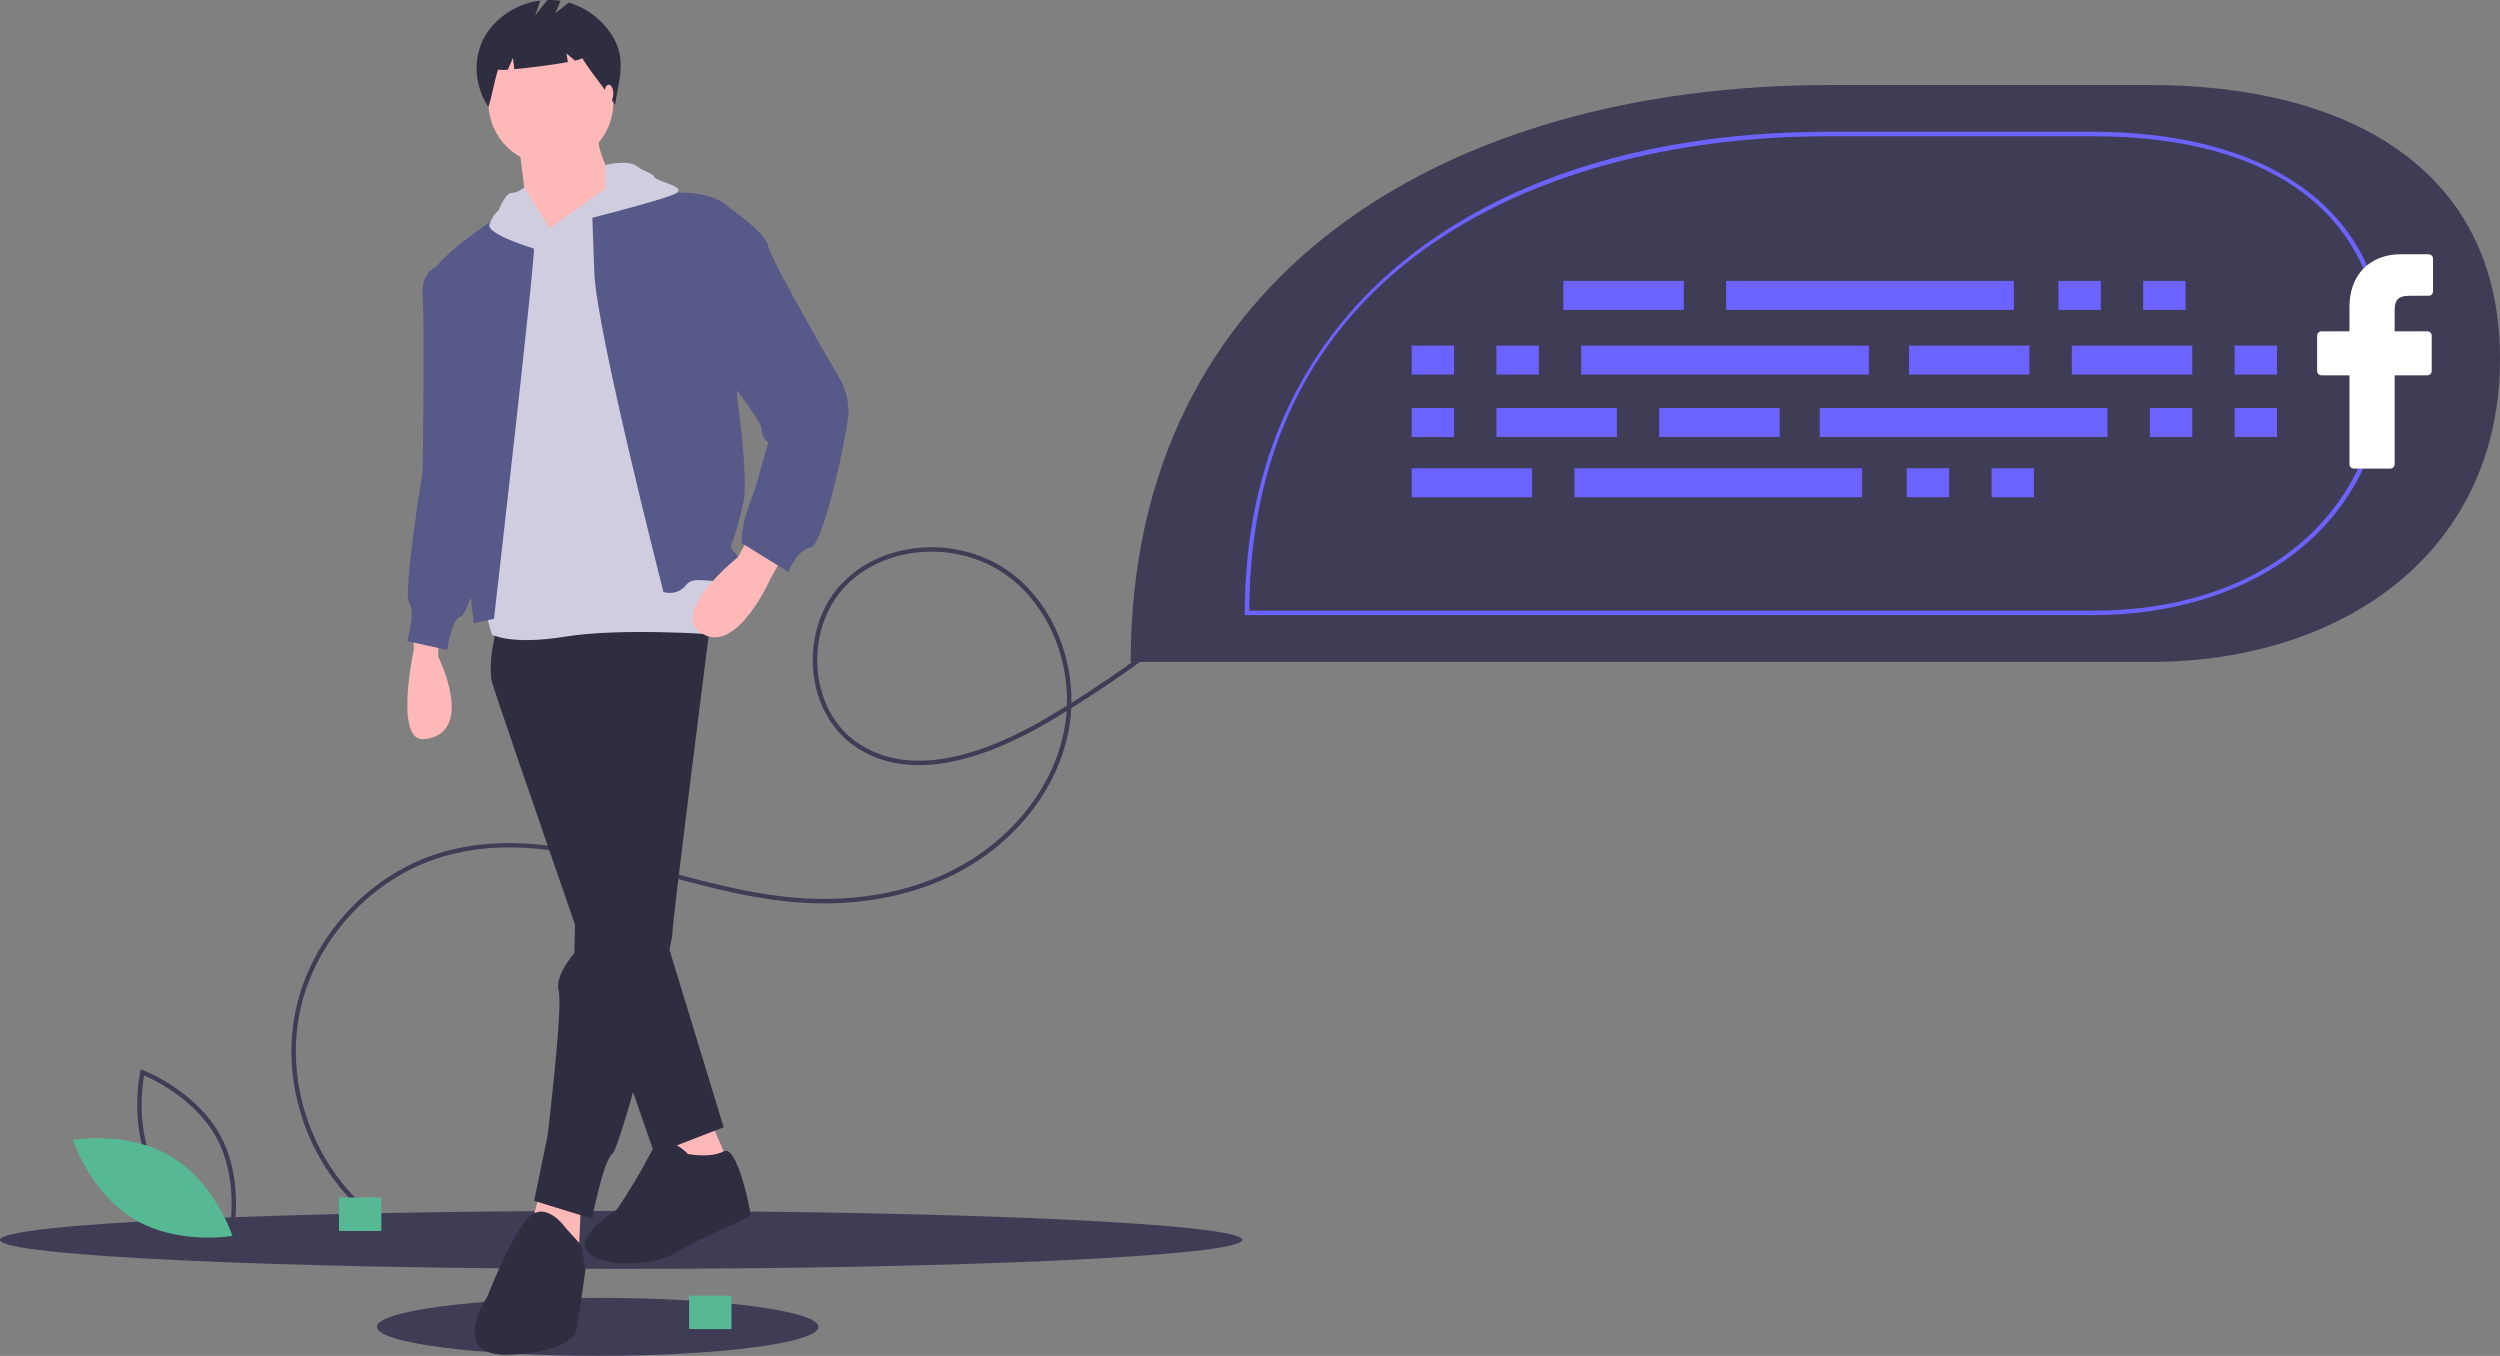 <svg width="1121" height="608" viewBox="0 0 1121 608" fill="none" xmlns="http://www.w3.org/2000/svg">
<rect x="0" y="0" width="1121" height="608" fill="#808080" stroke="none"/>
<g clip-path="url(#clip0)">
<path d="M166.648 398.685C176.118 391.067 187.002 385.397 198.672 382.002C231.33 372.658 265.115 381.702 297.787 390.449C315.426 395.171 333.665 400.054 351.653 402.065C380.477 405.288 407.343 400.79 429.346 389.058C454.075 375.874 471.887 353.182 476.995 328.365C477.639 325.224 478.069 322.043 478.281 318.844C475.844 320.347 473.399 321.827 470.945 323.284C445.136 338.611 408.86 352.942 382.616 334.165C372.542 326.957 366.006 314.914 364.682 301.124C363.264 286.348 368.018 271.615 377.398 261.715C378.927 260.103 380.566 258.598 382.304 257.213C401.315 242.037 431.327 241.219 452.379 256.218C470.207 268.921 480.768 291.873 480.429 315.153C495.672 305.593 510.414 295.256 524.595 284.183L525.826 285.759C511.238 297.15 496.06 307.764 480.355 317.558C480.18 321.325 479.712 325.073 478.953 328.768C473.727 354.162 455.534 377.359 430.288 390.823C407.926 402.746 380.658 407.321 351.431 404.053C333.293 402.025 314.981 397.122 297.27 392.381C263.369 383.306 231.348 374.733 199.222 383.924C166.931 393.162 140.847 421.503 134.314 454.445C127.777 487.389 141.069 523.54 167.387 544.404L166.145 545.972C139.254 524.654 125.674 487.716 132.351 454.056C136.667 432.302 149.327 412.511 166.648 398.685ZM478.401 316.418C479.157 293.338 468.853 270.412 451.217 257.847C429.031 242.038 396.565 244.394 378.85 263.09C369.862 272.578 365.309 286.724 366.673 300.933C367.941 314.147 374.176 325.667 383.78 332.539C409.146 350.688 444.627 336.588 469.925 321.564C472.761 319.879 475.586 318.164 478.401 316.418V316.418Z" fill="#3F3D56"/>
<path d="M278.5 568.962C432.311 568.962 557 563.142 557 555.962C557 548.782 432.311 542.962 278.5 542.962C124.689 542.962 0 548.782 0 555.962C0 563.142 124.689 568.962 278.5 568.962Z" fill="#3F3D56"/>
<path d="M268 607.962C322.676 607.962 367 602.142 367 594.962C367 587.782 322.676 581.962 268 581.962C213.324 581.962 169 587.782 169 594.962C169 602.142 213.324 607.962 268 607.962Z" fill="#3F3D56"/>
<path d="M185.5 283.462V291.462C185.5 291.462 176.477 333.291 190.5 331.462C213.5 328.462 196.5 294.462 196.5 294.462V287.462L185.5 283.462Z" fill="#FFB8B8"/>
<path d="M297.5 508.462L306.5 533.462L328.5 525.462L318.5 502.462L297.5 508.462Z" fill="#FFB8B8"/>
<path d="M242.5 533.462L236.5 555.462L259.5 562.462L260.5 539.462L242.5 533.462Z" fill="#FFB8B8"/>
<path d="M222.499 281.462L220.499 292.462C220.499 292.462 219.499 300.462 220.499 305.462C221.499 310.462 293.499 517.462 293.499 517.462L324.499 505.462L284.499 374.462L279.499 273.462L222.499 281.462Z" fill="#2F2E41"/>
<path d="M261.5 279.462L257.5 427.462C257.5 427.462 248.5 437.462 250.5 444.462C252.5 451.462 245.5 509.462 245.5 509.462L239.5 538.462L265.5 546.462C265.5 546.462 270.5 520.462 274.5 517.462C278.5 514.462 301.5 424.462 301.5 418.462C301.5 412.462 318.5 279.462 318.5 279.462L276.5 262.462L261.5 279.462Z" fill="#2F2E41"/>
<path d="M308.5 517.462C308.5 517.462 297.5 505.462 291.5 517.462C287.004 526.088 281.995 534.437 276.5 542.462C276.5 542.462 244.5 561.462 276.5 566.462C276.5 566.462 294.5 567.462 303.5 561.462C312.5 555.462 336.5 546.462 336.5 544.462C336.5 542.462 330.5 513.062 324.5 516.262C318.5 519.462 308.5 517.462 308.5 517.462Z" fill="#2F2E41"/>
<path d="M253.5 550.462C253.5 550.462 244.5 537.462 236.5 546.462C228.5 555.462 218.5 581.462 218.5 581.462C218.5 581.462 200.5 608.462 228.5 607.462C256.5 606.462 258.5 596.462 258.5 596.462C258.5 596.462 262.5 570.462 262.5 569.462C262.5 568.462 260.5 558.182 260.5 558.182L253.5 550.462Z" fill="#2F2E41"/>
<path d="M247 73.962C262.464 73.962 275 61.426 275 45.962C275 30.498 262.464 17.962 247 17.962C231.536 17.962 219 30.498 219 45.962C219 61.426 231.536 73.962 247 73.962Z" fill="#FFB8B8"/>
<path d="M232.5 63.462L236.5 95.462L248.5 125.462L274.5 94.462V79.462C274.5 79.462 266.5 67.462 268.5 57.462L232.5 63.462Z" fill="#FFB8B8"/>
<path d="M246.5 102.462L232.5 96.462L217.5 273.462L220.5 284.462C220.5 284.462 228.5 289.462 253.5 285.462C278.5 281.462 319.5 284.462 319.5 284.462L322.5 193.462L273.5 86.462L246.5 102.462Z" fill="#D0CDE1"/>
<path d="M221.5 277.462C221.5 277.462 240.5 112.462 239.5 109.462C238.5 106.462 221.5 98.338 221.5 98.338C221.5 98.338 192.5 117.462 193.5 124.462C194.5 131.462 212.5 279.462 212.5 279.462L221.5 277.462Z" fill="#575A89"/>
<path d="M297.5 265.462C297.5 265.462 267.5 148.462 266.5 122.462C265.5 96.462 265.5 93.462 265.5 93.462C265.5 93.462 311.5 77.462 327.5 93.462L330.5 177.462C330.5 177.462 335.5 213.462 333.5 224.462C332.122 231.625 330.115 238.653 327.5 245.462C327.5 245.462 338.5 256.462 328.5 259.462C318.5 262.462 311.5 257.462 307.5 262.462C303.5 267.462 297.5 265.462 297.5 265.462Z" fill="#575A89"/>
<path d="M200.5 118.462C200.5 118.462 188.5 118.462 189.5 132.462C190.5 146.462 189.5 211.462 189.5 211.462C189.5 211.462 180.5 266.462 183.5 270.462C186.5 274.462 182.5 287.462 182.5 287.462L200.5 291.462C200.5 291.462 202.5 277.462 206.5 276.462C210.5 275.462 216.5 246.462 216.5 246.462L200.5 118.462Z" fill="#575A89"/>
<path d="M335.501 241.462L330.909 249.811C330.909 249.811 299.413 274.893 314.957 284.177C330.501 293.462 345.501 259.462 345.501 259.462L350.501 250.462L335.501 241.462Z" fill="#FFB8B8"/>
<path d="M313.5 91.462L327.5 93.462C327.5 93.462 343.5 104.462 344.5 110.462C345.5 116.462 377.5 171.462 377.5 171.462C379.387 175.542 380.408 179.968 380.5 184.462C380.5 191.462 369.5 244.462 363.5 245.462C357.5 246.462 353.5 256.462 353.5 256.462L332.5 243.462C332.566 240.438 332.901 237.426 333.5 234.462C334.5 229.462 338.5 219.462 338.5 219.462L344.5 198.462C343.569 197.763 342.813 196.857 342.292 195.816C341.771 194.775 341.5 193.626 341.5 192.462C341.5 188.462 324.5 167.462 324.5 167.462L313.5 91.462Z" fill="#575A89"/>
<path d="M243.385 112.672C243.385 112.672 217.501 105.462 219.501 100.462C221.501 95.462 223.501 94.462 223.501 94.462C223.501 94.462 226.501 86.462 229.501 86.462C232.501 86.462 235.069 84.006 235.069 84.006L246.501 102.462L243.385 112.672Z" fill="#D0CDE1"/>
<path d="M271.515 73.962C271.515 73.962 281.5 71.462 285.5 74.462C289.5 77.462 292.5 77.462 293.5 79.462C294.5 81.462 307.5 83.462 303.5 86.462C299.5 89.462 246.5 102.462 246.5 102.462L271.5 84.462L271.515 73.962Z" fill="#D0CDE1"/>
<path d="M274.636 16.169C270.168 8.914 263.175 3.568 255.003 1.16L249 5.962L251.334 0.361C249.371 0.062 247.385 -0.053 245.401 0.018L240 6.962L242.235 0.256C237.549 0.838 233.034 2.385 228.975 4.8C224.916 7.214 221.402 10.443 218.653 14.283C211.779 24.195 212.239 37.973 219 47.962C220.856 42.259 221.489 36.913 223.344 31.209C224.803 31.408 226.281 31.415 227.742 31.231L230 25.962L230.631 31.008C237.629 30.398 248.01 29.059 254.645 27.833L254 23.962L257.86 27.179C259.893 26.711 261.1 26.286 261 25.962C265.935 33.917 270.824 38.998 275.758 46.953C277.632 35.733 280.938 26.405 274.636 16.169Z" fill="#2F2E41"/>
<path d="M273 45.962C274.105 45.962 275 44.171 275 41.962C275 39.753 274.105 37.962 273 37.962C271.895 37.962 271 39.753 271 41.962C271 44.171 271.895 45.962 273 45.962Z" fill="#FFB8B8"/>
<path d="M104.22 555.693L103.146 555.291C102.911 555.202 79.438 546.209 68.442 525.817C57.446 505.425 62.83 480.872 62.886 480.627L63.139 479.509L64.212 479.911C64.448 480 87.92 488.993 98.916 509.385C109.912 529.777 104.528 554.33 104.473 554.575L104.22 555.693ZM70.203 524.868C79.499 542.109 98.048 550.947 102.748 552.965C103.641 547.928 106.444 527.559 97.156 510.334C87.868 493.111 69.312 484.26 64.611 482.237C63.717 487.277 60.915 507.645 70.203 524.868V524.868Z" fill="#3F3D56"/>
<path d="M76.847 518.664C96.607 530.553 104.218 554.167 104.218 554.167C104.218 554.167 79.79 558.506 60.029 546.617C40.269 534.728 32.658 511.114 32.658 511.114C32.658 511.114 57.086 506.775 76.847 518.664Z" fill="#57B894"/>
<path d="M507 296.8H964.184C1050.79 296.8 1121 247.437 1121 160.829V160.829C1121 74.222 1050.79 38.124 964.184 38.124H820.632C647.418 38.124 507 123.585 507 296.8V296.8Z" fill="#3F3D56"/>
<path d="M938.662 275.821H558.168V274.821C558.168 206.796 584.672 150.752 634.814 112.748C681.118 77.653 744.982 59.102 819.504 59.102H938.662C976.667 59.102 1008.69 67.453 1031.28 83.251C1056.86 101.145 1069.83 127.625 1069.83 161.956C1069.83 196.46 1056.52 225.564 1031.34 246.122C1007.88 265.274 974.965 275.821 938.662 275.821ZM560.17 273.821H938.662C1015.92 273.821 1067.83 228.866 1067.83 161.957C1067.83 97.862 1020.75 61.102 938.662 61.102H819.504C694.4 61.102 560.74 117.016 560.17 273.821V273.821Z" fill="#6C63FF"/>
<path d="M755 125.962H701V138.962H755V125.962Z" fill="#6C63FF"/>
<path d="M942 125.962H923V138.962H942V125.962Z" fill="#6C63FF"/>
<path d="M980 125.962H961V138.962H980V125.962Z" fill="#6C63FF"/>
<path d="M903 125.962H774V138.962H903V125.962Z" fill="#6C63FF"/>
<path d="M687 209.962H633V222.962H687V209.962Z" fill="#6C63FF"/>
<path d="M874 209.962H855V222.962H874V209.962Z" fill="#6C63FF"/>
<path d="M912 209.962H893V222.962H912V209.962Z" fill="#6C63FF"/>
<path d="M835 209.962H706V222.962H835V209.962Z" fill="#6C63FF"/>
<path d="M910 154.962H856V167.962H910V154.962Z" fill="#6C63FF"/>
<path d="M983 154.962H929V167.962H983V154.962Z" fill="#6C63FF"/>
<path d="M1021 154.962H1002V167.962H1021V154.962Z" fill="#6C63FF"/>
<path d="M652 154.962H633V167.962H652V154.962Z" fill="#6C63FF"/>
<path d="M690 154.962H671V167.962H690V154.962Z" fill="#6C63FF"/>
<path d="M838 154.962H709V167.962H838V154.962Z" fill="#6C63FF"/>
<path d="M744 195.962H798V182.962H744V195.962Z" fill="#6C63FF"/>
<path d="M671 195.962H725V182.962H671V195.962Z" fill="#6C63FF"/>
<path d="M633 195.962H652V182.962H633V195.962Z" fill="#6C63FF"/>
<path d="M1002 195.962H1021V182.962H1002V195.962Z" fill="#6C63FF"/>
<path d="M964 195.962H983V182.962H964V195.962Z" fill="#6C63FF"/>
<path d="M816 195.962L945 195.962V182.962L816 182.962V195.962Z" fill="#6C63FF"/>
<path d="M171 536.962H152V551.962H171V536.962Z" fill="#57B894"/>
<path d="M328 580.962H309V595.962H328V580.962Z" fill="#57B894"/>
<path d="M1089.01 114.02L1076.55 114C1062.54 114 1053.49 123.285 1053.49 137.656V148.563H1040.96C1039.88 148.563 1039 149.441 1039 150.524V166.327C1039 167.41 1039.88 168.287 1040.96 168.287H1053.49V208.163C1053.49 209.246 1054.37 210.123 1055.45 210.123H1071.81C1072.89 210.123 1073.76 209.245 1073.76 208.163V168.287H1088.42C1089.5 168.287 1090.38 167.41 1090.38 166.327L1090.38 150.524C1090.38 150.004 1090.18 149.506 1089.81 149.138C1089.44 148.77 1088.94 148.563 1088.42 148.563H1073.76V139.317C1073.76 134.873 1074.82 132.617 1080.61 132.617L1089.01 132.614C1090.09 132.614 1090.97 131.736 1090.97 130.654V115.98C1090.97 114.899 1090.09 114.022 1089.01 114.02Z" fill="white"/>
</g>
<defs>
<clipPath id="clip0">
<rect width="1121" height="607.962" fill="white"/>
</clipPath>
</defs>
</svg>
